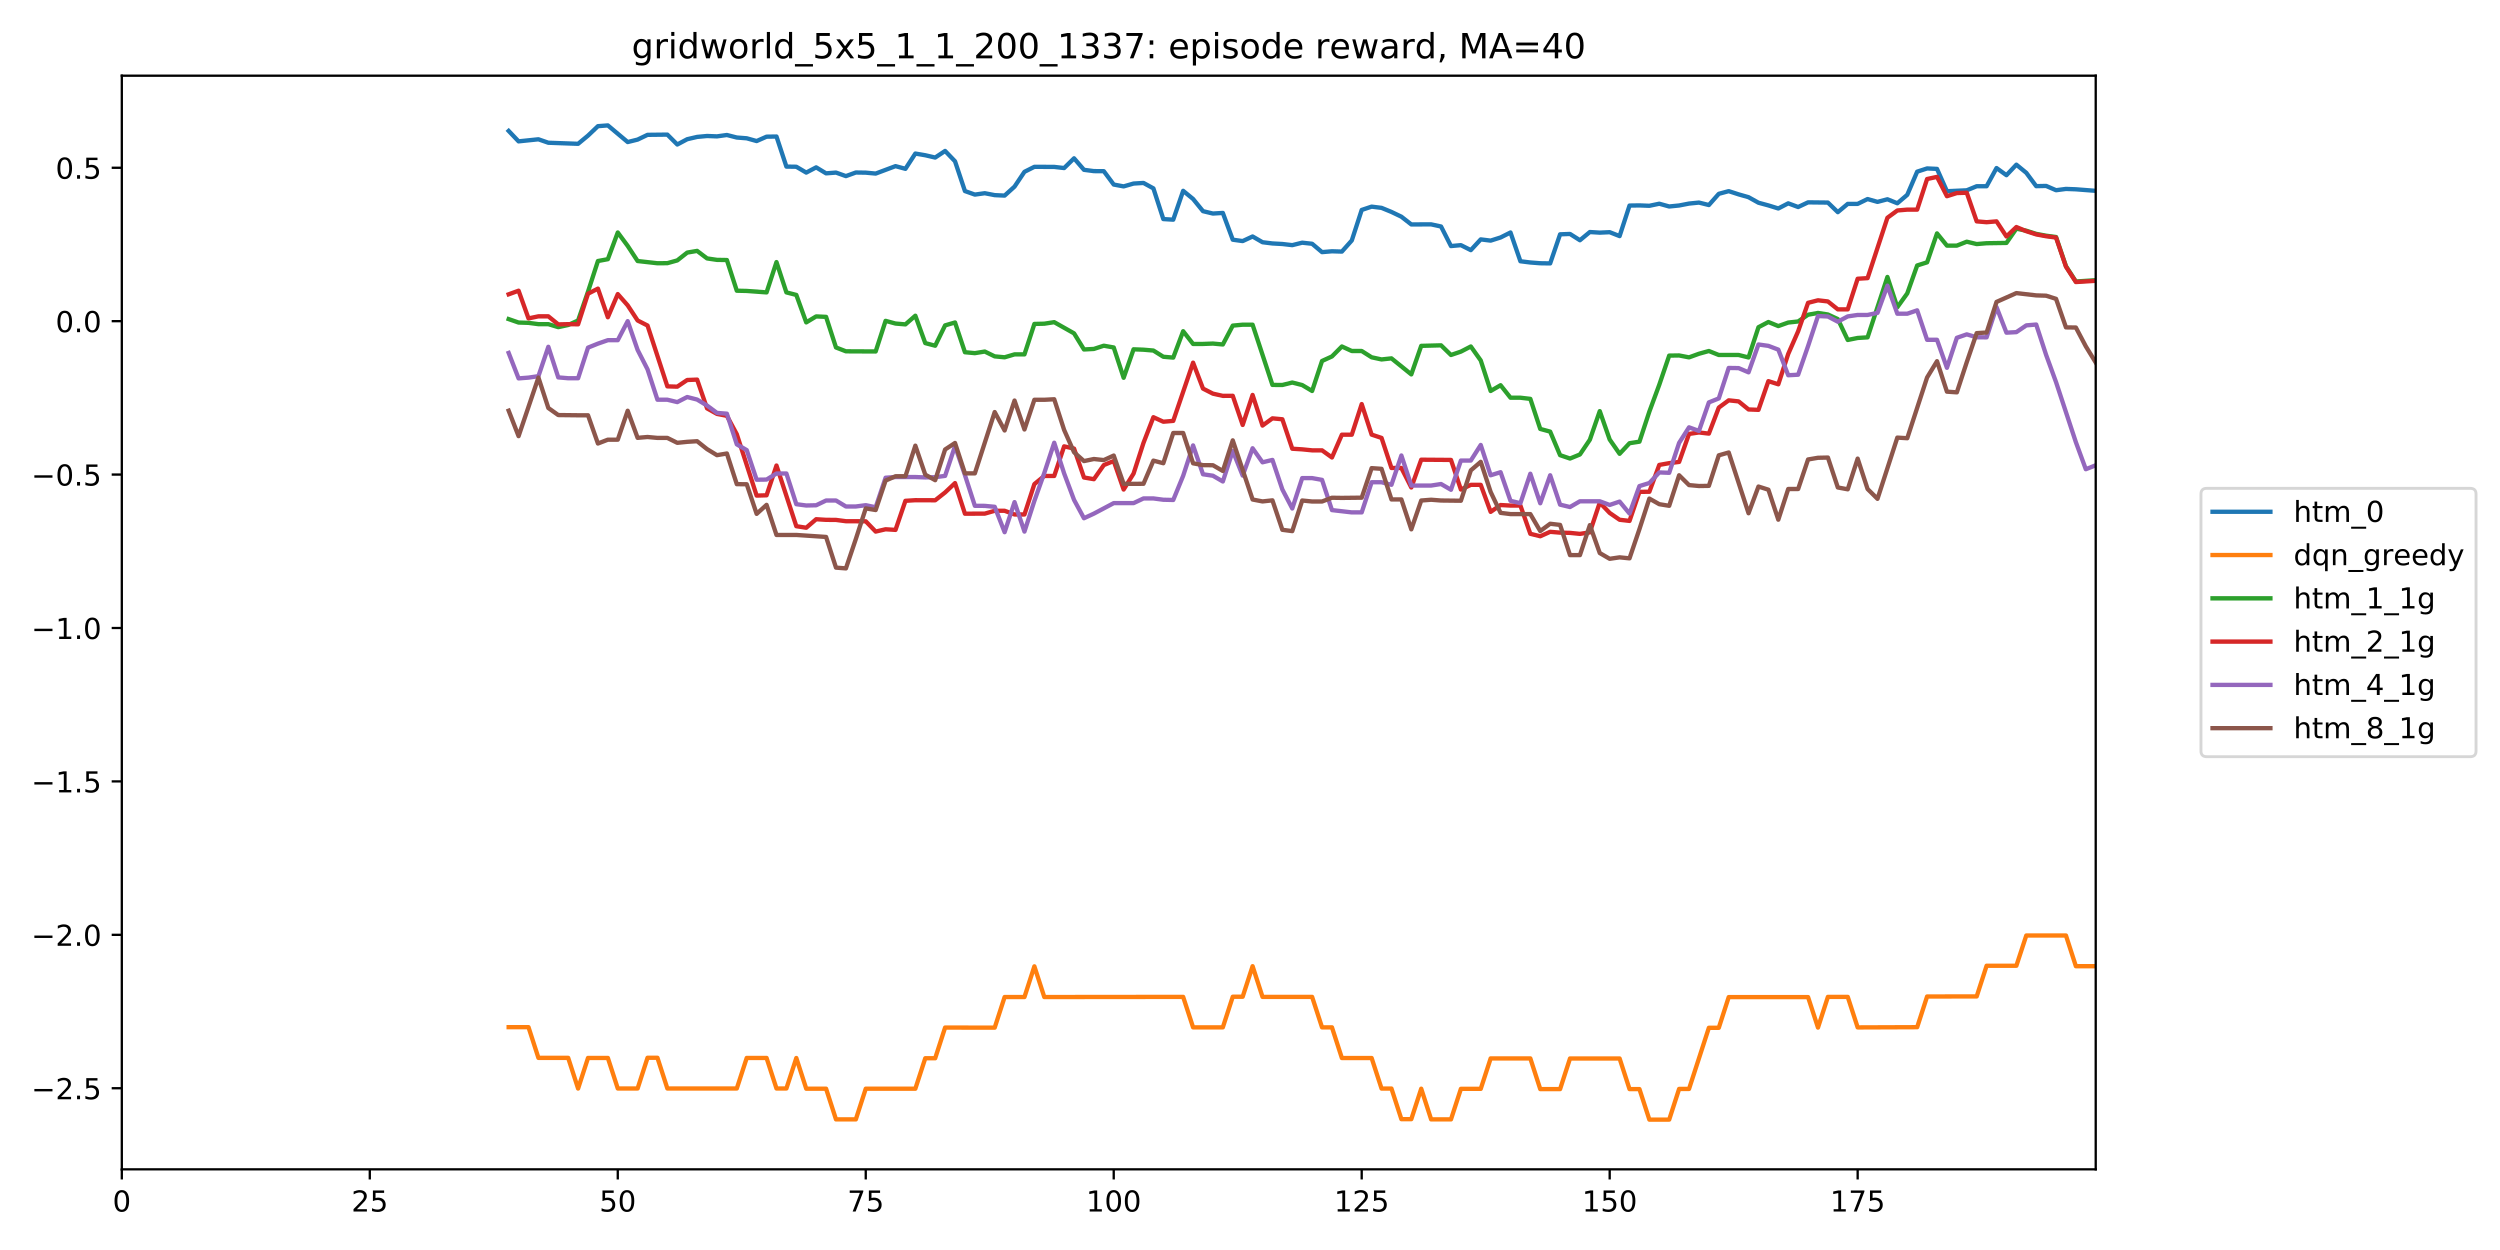 <?xml version="1.0" encoding="utf-8" standalone="no"?>
<!DOCTYPE svg PUBLIC "-//W3C//DTD SVG 1.1//EN"
  "http://www.w3.org/Graphics/SVG/1.1/DTD/svg11.dtd">
<!-- Created with matplotlib (https://matplotlib.org/) -->
<svg height="432pt" version="1.1" viewBox="0 0 864 432" width="864pt" xmlns="http://www.w3.org/2000/svg" xmlns:xlink="http://www.w3.org/1999/xlink">
 <defs>
  <style type="text/css">
*{stroke-linecap:butt;stroke-linejoin:round;}
  </style>
 </defs>
 <g id="figure_1">
  <g id="patch_1">
   <path d="M 0 432 
L 864 432 
L 864 0 
L 0 0 
z
" style="fill:#ffffff;"/>
  </g>
  <g id="axes_1">
   <g id="patch_2">
    <path d="M 42.1 404.12 
L 724.28 404.12 
L 724.28 26.16 
L 42.1 26.16 
z
" style="fill:#ffffff;"/>
   </g>
   <g id="matplotlib.axis_1">
    <g id="xtick_1">
     <g id="line2d_1">
      <defs>
       <path d="M 0 0 
L 0 3.5 
" id="m4842515c91" style="stroke:#000000;stroke-width:0.8;"/>
      </defs>
      <g>
       <use style="stroke:#000000;stroke-width:0.8;" x="42.1" xlink:href="#m4842515c91" y="404.12"/>
      </g>
     </g>
     <g id="text_1">
      <!-- 0 -->
      <defs>
       <path d="M 31.781 66.406 
Q 24.172 66.406 20.328 58.906 
Q 16.5 51.422 16.5 36.375 
Q 16.5 21.391 20.328 13.891 
Q 24.172 6.391 31.781 6.391 
Q 39.453 6.391 43.281 13.891 
Q 47.125 21.391 47.125 36.375 
Q 47.125 51.422 43.281 58.906 
Q 39.453 66.406 31.781 66.406 
z
M 31.781 74.219 
Q 44.047 74.219 50.516 64.516 
Q 56.984 54.828 56.984 36.375 
Q 56.984 17.969 50.516 8.266 
Q 44.047 -1.422 31.781 -1.422 
Q 19.531 -1.422 13.062 8.266 
Q 6.594 17.969 6.594 36.375 
Q 6.594 54.828 13.062 64.516 
Q 19.531 74.219 31.781 74.219 
z
" id="DejaVuSans-48"/>
      </defs>
      <g transform="translate(38.919 418.718)scale(0.1 -0.1)">
       <use xlink:href="#DejaVuSans-48"/>
      </g>
     </g>
    </g>
    <g id="xtick_2">
     <g id="line2d_2">
      <g>
       <use style="stroke:#000000;stroke-width:0.8;" x="127.801" xlink:href="#m4842515c91" y="404.12"/>
      </g>
     </g>
     <g id="text_2">
      <!-- 25 -->
      <defs>
       <path d="M 19.188 8.297 
L 53.609 8.297 
L 53.609 0 
L 7.328 0 
L 7.328 8.297 
Q 12.938 14.109 22.625 23.891 
Q 32.328 33.688 34.812 36.531 
Q 39.547 41.844 41.422 45.531 
Q 43.312 49.219 43.312 52.781 
Q 43.312 58.594 39.234 62.25 
Q 35.156 65.922 28.609 65.922 
Q 23.969 65.922 18.812 64.312 
Q 13.672 62.703 7.812 59.422 
L 7.812 69.391 
Q 13.766 71.781 18.938 73 
Q 24.125 74.219 28.422 74.219 
Q 39.75 74.219 46.484 68.547 
Q 53.219 62.891 53.219 53.422 
Q 53.219 48.922 51.531 44.891 
Q 49.859 40.875 45.406 35.406 
Q 44.188 33.984 37.641 27.219 
Q 31.109 20.453 19.188 8.297 
z
" id="DejaVuSans-50"/>
       <path d="M 10.797 72.906 
L 49.516 72.906 
L 49.516 64.594 
L 19.828 64.594 
L 19.828 46.734 
Q 21.969 47.469 24.109 47.828 
Q 26.266 48.188 28.422 48.188 
Q 40.625 48.188 47.75 41.5 
Q 54.891 34.812 54.891 23.391 
Q 54.891 11.625 47.562 5.094 
Q 40.234 -1.422 26.906 -1.422 
Q 22.312 -1.422 17.547 -0.641 
Q 12.797 0.141 7.719 1.703 
L 7.719 11.625 
Q 12.109 9.234 16.797 8.062 
Q 21.484 6.891 26.703 6.891 
Q 35.156 6.891 40.078 11.328 
Q 45.016 15.766 45.016 23.391 
Q 45.016 31 40.078 35.438 
Q 35.156 39.891 26.703 39.891 
Q 22.75 39.891 18.812 39.016 
Q 14.891 38.141 10.797 36.281 
z
" id="DejaVuSans-53"/>
      </defs>
      <g transform="translate(121.439 418.718)scale(0.1 -0.1)">
       <use xlink:href="#DejaVuSans-50"/>
       <use x="63.623" xlink:href="#DejaVuSans-53"/>
      </g>
     </g>
    </g>
    <g id="xtick_3">
     <g id="line2d_3">
      <g>
       <use style="stroke:#000000;stroke-width:0.8;" x="213.502" xlink:href="#m4842515c91" y="404.12"/>
      </g>
     </g>
     <g id="text_3">
      <!-- 50 -->
      <g transform="translate(207.14 418.718)scale(0.1 -0.1)">
       <use xlink:href="#DejaVuSans-53"/>
       <use x="63.623" xlink:href="#DejaVuSans-48"/>
      </g>
     </g>
    </g>
    <g id="xtick_4">
     <g id="line2d_4">
      <g>
       <use style="stroke:#000000;stroke-width:0.8;" x="299.203" xlink:href="#m4842515c91" y="404.12"/>
      </g>
     </g>
     <g id="text_4">
      <!-- 75 -->
      <defs>
       <path d="M 8.203 72.906 
L 55.078 72.906 
L 55.078 68.703 
L 28.609 0 
L 18.312 0 
L 43.219 64.594 
L 8.203 64.594 
z
" id="DejaVuSans-55"/>
      </defs>
      <g transform="translate(292.841 418.718)scale(0.1 -0.1)">
       <use xlink:href="#DejaVuSans-55"/>
       <use x="63.623" xlink:href="#DejaVuSans-53"/>
      </g>
     </g>
    </g>
    <g id="xtick_5">
     <g id="line2d_5">
      <g>
       <use style="stroke:#000000;stroke-width:0.8;" x="384.904" xlink:href="#m4842515c91" y="404.12"/>
      </g>
     </g>
     <g id="text_5">
      <!-- 100 -->
      <defs>
       <path d="M 12.406 8.297 
L 28.516 8.297 
L 28.516 63.922 
L 10.984 60.406 
L 10.984 69.391 
L 28.422 72.906 
L 38.281 72.906 
L 38.281 8.297 
L 54.391 8.297 
L 54.391 0 
L 12.406 0 
z
" id="DejaVuSans-49"/>
      </defs>
      <g transform="translate(375.36 418.718)scale(0.1 -0.1)">
       <use xlink:href="#DejaVuSans-49"/>
       <use x="63.623" xlink:href="#DejaVuSans-48"/>
       <use x="127.246" xlink:href="#DejaVuSans-48"/>
      </g>
     </g>
    </g>
    <g id="xtick_6">
     <g id="line2d_6">
      <g>
       <use style="stroke:#000000;stroke-width:0.8;" x="470.605" xlink:href="#m4842515c91" y="404.12"/>
      </g>
     </g>
     <g id="text_6">
      <!-- 125 -->
      <g transform="translate(461.061 418.718)scale(0.1 -0.1)">
       <use xlink:href="#DejaVuSans-49"/>
       <use x="63.623" xlink:href="#DejaVuSans-50"/>
       <use x="127.246" xlink:href="#DejaVuSans-53"/>
      </g>
     </g>
    </g>
    <g id="xtick_7">
     <g id="line2d_7">
      <g>
       <use style="stroke:#000000;stroke-width:0.8;" x="556.306" xlink:href="#m4842515c91" y="404.12"/>
      </g>
     </g>
     <g id="text_7">
      <!-- 150 -->
      <g transform="translate(546.762 418.718)scale(0.1 -0.1)">
       <use xlink:href="#DejaVuSans-49"/>
       <use x="63.623" xlink:href="#DejaVuSans-53"/>
       <use x="127.246" xlink:href="#DejaVuSans-48"/>
      </g>
     </g>
    </g>
    <g id="xtick_8">
     <g id="line2d_8">
      <g>
       <use style="stroke:#000000;stroke-width:0.8;" x="642.007" xlink:href="#m4842515c91" y="404.12"/>
      </g>
     </g>
     <g id="text_8">
      <!-- 175 -->
      <g transform="translate(632.463 418.718)scale(0.1 -0.1)">
       <use xlink:href="#DejaVuSans-49"/>
       <use x="63.623" xlink:href="#DejaVuSans-55"/>
       <use x="127.246" xlink:href="#DejaVuSans-53"/>
      </g>
     </g>
    </g>
   </g>
   <g id="matplotlib.axis_2">
    <g id="ytick_1">
     <g id="line2d_9">
      <defs>
       <path d="M 0 0 
L -3.5 0 
" id="m184272578c" style="stroke:#000000;stroke-width:0.8;"/>
      </defs>
      <g>
       <use style="stroke:#000000;stroke-width:0.8;" x="42.1" xlink:href="#m184272578c" y="376.097"/>
      </g>
     </g>
     <g id="text_9">
      <!-- −2.5 -->
      <defs>
       <path d="M 10.594 35.5 
L 73.188 35.5 
L 73.188 27.203 
L 10.594 27.203 
z
" id="DejaVuSans-8722"/>
       <path d="M 10.688 12.406 
L 21 12.406 
L 21 0 
L 10.688 0 
z
" id="DejaVuSans-46"/>
      </defs>
      <g transform="translate(10.817 379.897)scale(0.1 -0.1)">
       <use xlink:href="#DejaVuSans-8722"/>
       <use x="83.789" xlink:href="#DejaVuSans-50"/>
       <use x="147.412" xlink:href="#DejaVuSans-46"/>
       <use x="179.199" xlink:href="#DejaVuSans-53"/>
      </g>
     </g>
    </g>
    <g id="ytick_2">
     <g id="line2d_10">
      <g>
       <use style="stroke:#000000;stroke-width:0.8;" x="42.1" xlink:href="#m184272578c" y="323.077"/>
      </g>
     </g>
     <g id="text_10">
      <!-- −2.0 -->
      <g transform="translate(10.817 326.876)scale(0.1 -0.1)">
       <use xlink:href="#DejaVuSans-8722"/>
       <use x="83.789" xlink:href="#DejaVuSans-50"/>
       <use x="147.412" xlink:href="#DejaVuSans-46"/>
       <use x="179.199" xlink:href="#DejaVuSans-48"/>
      </g>
     </g>
    </g>
    <g id="ytick_3">
     <g id="line2d_11">
      <g>
       <use style="stroke:#000000;stroke-width:0.8;" x="42.1" xlink:href="#m184272578c" y="270.056"/>
      </g>
     </g>
     <g id="text_11">
      <!-- −1.5 -->
      <g transform="translate(10.817 273.855)scale(0.1 -0.1)">
       <use xlink:href="#DejaVuSans-8722"/>
       <use x="83.789" xlink:href="#DejaVuSans-49"/>
       <use x="147.412" xlink:href="#DejaVuSans-46"/>
       <use x="179.199" xlink:href="#DejaVuSans-53"/>
      </g>
     </g>
    </g>
    <g id="ytick_4">
     <g id="line2d_12">
      <g>
       <use style="stroke:#000000;stroke-width:0.8;" x="42.1" xlink:href="#m184272578c" y="217.035"/>
      </g>
     </g>
     <g id="text_12">
      <!-- −1.0 -->
      <g transform="translate(10.817 220.835)scale(0.1 -0.1)">
       <use xlink:href="#DejaVuSans-8722"/>
       <use x="83.789" xlink:href="#DejaVuSans-49"/>
       <use x="147.412" xlink:href="#DejaVuSans-46"/>
       <use x="179.199" xlink:href="#DejaVuSans-48"/>
      </g>
     </g>
    </g>
    <g id="ytick_5">
     <g id="line2d_13">
      <g>
       <use style="stroke:#000000;stroke-width:0.8;" x="42.1" xlink:href="#m184272578c" y="164.015"/>
      </g>
     </g>
     <g id="text_13">
      <!-- −0.5 -->
      <g transform="translate(10.817 167.814)scale(0.1 -0.1)">
       <use xlink:href="#DejaVuSans-8722"/>
       <use x="83.789" xlink:href="#DejaVuSans-48"/>
       <use x="147.412" xlink:href="#DejaVuSans-46"/>
       <use x="179.199" xlink:href="#DejaVuSans-53"/>
      </g>
     </g>
    </g>
    <g id="ytick_6">
     <g id="line2d_14">
      <g>
       <use style="stroke:#000000;stroke-width:0.8;" x="42.1" xlink:href="#m184272578c" y="110.994"/>
      </g>
     </g>
     <g id="text_14">
      <!-- 0.0 -->
      <g transform="translate(19.197 114.794)scale(0.1 -0.1)">
       <use xlink:href="#DejaVuSans-48"/>
       <use x="63.623" xlink:href="#DejaVuSans-46"/>
       <use x="95.41" xlink:href="#DejaVuSans-48"/>
      </g>
     </g>
    </g>
    <g id="ytick_7">
     <g id="line2d_15">
      <g>
       <use style="stroke:#000000;stroke-width:0.8;" x="42.1" xlink:href="#m184272578c" y="57.974"/>
      </g>
     </g>
     <g id="text_15">
      <!-- 0.5 -->
      <g transform="translate(19.197 61.773)scale(0.1 -0.1)">
       <use xlink:href="#DejaVuSans-48"/>
       <use x="63.623" xlink:href="#DejaVuSans-46"/>
       <use x="95.41" xlink:href="#DejaVuSans-53"/>
      </g>
     </g>
    </g>
   </g>
   <g id="line2d_16">
    <path clip-path="url(#pe4d58a024f)" d="M 175.794 45.249 
L 179.222 48.854 
L 186.078 48.138 
L 189.506 49.331 
L 199.79 49.702 
L 203.218 46.866 
L 206.646 43.605 
L 210.074 43.34 
L 216.93 49.093 
L 220.358 48.244 
L 223.786 46.601 
L 230.642 46.521 
L 234.07 49.941 
L 237.498 48.112 
L 240.926 47.317 
L 244.354 46.998 
L 247.782 47.131 
L 251.21 46.654 
L 254.638 47.529 
L 258.067 47.794 
L 261.495 48.748 
L 264.923 47.237 
L 268.351 47.184 
L 271.779 57.576 
L 275.207 57.629 
L 278.635 59.644 
L 282.063 57.841 
L 285.491 59.909 
L 288.919 59.644 
L 292.347 60.863 
L 295.775 59.617 
L 299.203 59.67 
L 302.631 59.988 
L 309.487 57.417 
L 312.915 58.345 
L 316.343 53.069 
L 319.771 53.653 
L 323.199 54.448 
L 326.627 52.168 
L 330.055 55.747 
L 333.483 66.033 
L 336.911 67.252 
L 340.339 66.775 
L 343.768 67.438 
L 347.196 67.597 
L 350.624 64.495 
L 354.052 59.379 
L 357.48 57.656 
L 364.336 57.682 
L 367.764 58.08 
L 371.192 54.713 
L 374.62 58.689 
L 378.048 59.14 
L 381.476 59.167 
L 384.904 63.779 
L 388.332 64.416 
L 391.76 63.435 
L 395.188 63.223 
L 398.616 65.105 
L 402.044 75.709 
L 405.472 75.921 
L 408.9 65.953 
L 412.328 68.763 
L 415.756 72.979 
L 419.184 73.8 
L 422.612 73.588 
L 426.041 82.84 
L 429.469 83.318 
L 432.897 81.727 
L 436.325 83.715 
L 439.753 84.139 
L 443.181 84.325 
L 446.609 84.723 
L 450.037 83.874 
L 453.465 84.245 
L 456.893 87.135 
L 460.321 86.843 
L 463.749 86.949 
L 467.177 83.105 
L 470.605 72.554 
L 474.033 71.414 
L 477.461 71.839 
L 480.889 73.244 
L 484.317 74.887 
L 487.745 77.565 
L 494.601 77.538 
L 498.029 78.281 
L 501.457 85.041 
L 504.885 84.723 
L 508.313 86.446 
L 511.742 82.734 
L 515.17 83.158 
L 518.598 82.072 
L 522.026 80.348 
L 525.454 90.29 
L 528.882 90.714 
L 532.31 90.979 
L 535.738 91.032 
L 539.166 80.985 
L 542.594 80.852 
L 546.022 83.026 
L 549.45 80.189 
L 552.878 80.401 
L 556.306 80.242 
L 559.734 81.594 
L 563.162 71.043 
L 566.59 70.99 
L 570.018 71.123 
L 573.446 70.407 
L 576.874 71.361 
L 580.302 71.017 
L 583.73 70.354 
L 587.158 70.009 
L 590.586 70.858 
L 594.014 66.987 
L 597.443 66.059 
L 600.871 67.173 
L 604.299 68.154 
L 607.727 70.062 
L 611.155 70.99 
L 614.583 72.051 
L 618.011 70.274 
L 621.439 71.547 
L 624.867 69.93 
L 631.723 70.009 
L 635.151 73.323 
L 638.579 70.46 
L 642.007 70.46 
L 645.435 68.79 
L 648.863 69.771 
L 652.291 68.869 
L 655.719 70.248 
L 659.147 67.332 
L 662.575 59.326 
L 666.003 58.212 
L 669.431 58.371 
L 672.859 66.086 
L 679.715 65.768 
L 683.144 64.363 
L 686.572 64.363 
L 690 58.08 
L 693.428 60.545 
L 696.856 56.913 
L 700.284 59.723 
L 703.712 64.336 
L 707.14 64.257 
L 710.568 65.741 
L 713.996 65.291 
L 717.424 65.423 
L 724.28 65.953 
L 724.28 65.953 
" style="fill:none;stroke:#1f77b4;stroke-linecap:square;stroke-width:1.5;"/>
   </g>
   <g id="line2d_17">
    <path clip-path="url(#pe4d58a024f)" d="M 175.794 354.995 
L 182.65 354.995 
L 186.078 365.599 
L 196.362 365.599 
L 199.79 376.203 
L 203.218 365.626 
L 210.074 365.626 
L 213.502 376.177 
L 220.358 376.177 
L 223.786 365.573 
L 227.214 365.573 
L 230.642 376.177 
L 254.638 376.177 
L 258.067 365.626 
L 264.923 365.626 
L 268.351 376.177 
L 271.779 376.177 
L 275.207 365.652 
L 278.635 376.256 
L 285.491 376.256 
L 288.919 386.86 
L 295.775 386.86 
L 299.203 376.256 
L 316.343 376.256 
L 319.771 365.732 
L 323.199 365.732 
L 326.627 355.128 
L 343.768 355.154 
L 347.196 344.577 
L 354.052 344.577 
L 357.48 333.972 
L 360.908 344.577 
L 408.9 344.524 
L 412.328 355.048 
L 422.612 355.048 
L 426.041 344.47 
L 429.469 344.47 
L 432.897 333.919 
L 436.325 344.524 
L 453.465 344.524 
L 456.893 355.048 
L 460.321 355.048 
L 463.749 365.652 
L 474.033 365.652 
L 477.461 376.203 
L 480.889 376.203 
L 484.317 386.781 
L 487.745 386.781 
L 491.173 376.256 
L 494.601 386.86 
L 501.457 386.86 
L 504.885 376.309 
L 511.742 376.309 
L 515.17 365.785 
L 528.882 365.785 
L 532.31 376.389 
L 539.166 376.389 
L 542.594 365.811 
L 559.734 365.811 
L 563.162 376.389 
L 566.59 376.389 
L 570.018 386.94 
L 576.874 386.94 
L 580.302 376.336 
L 583.73 376.336 
L 590.586 355.207 
L 594.014 355.207 
L 597.443 344.603 
L 624.867 344.603 
L 628.295 355.128 
L 631.723 344.524 
L 638.579 344.524 
L 642.007 355.075 
L 662.575 354.995 
L 666.003 344.391 
L 683.144 344.364 
L 686.572 333.76 
L 696.856 333.76 
L 700.284 323.315 
L 713.996 323.315 
L 717.424 333.919 
L 724.28 333.919 
L 724.28 333.919 
" style="fill:none;stroke:#ff7f0e;stroke-linecap:square;stroke-width:1.5;"/>
   </g>
   <g id="line2d_18">
    <path clip-path="url(#pe4d58a024f)" d="M 175.794 110.279 
L 179.222 111.471 
L 182.65 111.578 
L 186.078 112.028 
L 189.506 112.028 
L 192.934 113.062 
L 196.362 112.32 
L 199.79 110.756 
L 203.218 100.788 
L 206.646 90.21 
L 210.074 89.574 
L 213.502 80.348 
L 216.93 84.988 
L 220.358 90.21 
L 227.214 90.979 
L 230.642 90.952 
L 234.07 89.998 
L 237.498 87.294 
L 240.926 86.711 
L 244.354 89.309 
L 247.782 89.813 
L 251.21 89.866 
L 254.638 100.47 
L 258.067 100.549 
L 264.923 101.053 
L 268.351 90.581 
L 271.779 101.053 
L 275.207 101.928 
L 278.635 111.418 
L 282.063 109.351 
L 285.491 109.51 
L 288.919 120.087 
L 292.347 121.413 
L 302.631 121.466 
L 306.059 110.888 
L 309.487 111.816 
L 312.915 112.108 
L 316.343 109.112 
L 319.771 118.576 
L 323.199 119.478 
L 326.627 112.452 
L 330.055 111.445 
L 333.483 121.731 
L 336.911 122.049 
L 340.339 121.492 
L 343.768 123.163 
L 347.196 123.481 
L 350.624 122.473 
L 354.052 122.473 
L 357.48 111.949 
L 360.908 111.869 
L 364.336 111.339 
L 371.192 115.209 
L 374.62 120.777 
L 378.048 120.591 
L 381.476 119.478 
L 384.904 120.087 
L 388.332 130.559 
L 391.76 120.724 
L 395.188 120.856 
L 398.616 121.148 
L 402.044 123.295 
L 405.472 123.587 
L 408.9 114.467 
L 412.328 118.868 
L 415.756 118.868 
L 419.184 118.735 
L 422.612 119.053 
L 426.041 112.532 
L 429.469 112.214 
L 432.897 112.214 
L 439.753 133.024 
L 443.181 133.051 
L 446.609 132.203 
L 450.037 133.077 
L 453.465 135.119 
L 456.893 124.753 
L 460.321 123.189 
L 463.749 119.743 
L 467.177 121.307 
L 470.605 121.307 
L 474.033 123.481 
L 477.461 124.223 
L 480.889 123.852 
L 487.745 129.392 
L 491.173 119.531 
L 498.029 119.345 
L 501.457 122.685 
L 504.885 121.519 
L 508.313 119.743 
L 511.742 124.568 
L 515.17 135.119 
L 518.598 133.13 
L 522.026 137.452 
L 525.454 137.452 
L 528.882 137.849 
L 532.31 148.241 
L 535.738 149.169 
L 539.166 157.308 
L 542.594 158.474 
L 546.022 157.069 
L 549.45 151.979 
L 552.878 142.091 
L 556.306 151.9 
L 559.734 156.831 
L 563.162 153.172 
L 566.59 152.642 
L 570.018 142.25 
L 573.446 132.971 
L 576.874 122.897 
L 580.302 122.844 
L 583.73 123.507 
L 587.158 122.261 
L 590.586 121.307 
L 594.014 122.685 
L 600.871 122.685 
L 604.299 123.534 
L 607.727 113.089 
L 611.155 111.286 
L 614.583 112.691 
L 618.011 111.471 
L 621.439 111.1 
L 624.867 108.767 
L 628.295 108.158 
L 631.723 108.688 
L 635.151 110.279 
L 638.579 117.489 
L 642.007 116.8 
L 645.435 116.588 
L 652.291 95.724 
L 655.719 106.169 
L 659.147 101.398 
L 662.575 91.748 
L 666.003 90.661 
L 669.431 80.667 
L 672.859 84.882 
L 676.287 84.882 
L 679.715 83.53 
L 683.144 84.351 
L 686.572 84.06 
L 693.428 83.954 
L 696.856 79.023 
L 700.284 79.739 
L 703.712 80.826 
L 707.14 81.462 
L 710.568 81.912 
L 713.996 91.986 
L 717.424 97.288 
L 724.28 96.838 
L 724.28 96.838 
" style="fill:none;stroke:#2ca02c;stroke-linecap:square;stroke-width:1.5;"/>
   </g>
   <g id="line2d_19">
    <path clip-path="url(#pe4d58a024f)" d="M 175.794 101.716 
L 179.222 100.47 
L 182.65 110.04 
L 186.078 109.324 
L 189.506 109.324 
L 192.934 112.108 
L 196.362 112.028 
L 199.79 112.081 
L 203.218 101.504 
L 206.646 99.754 
L 210.074 109.642 
L 213.502 101.636 
L 216.93 105.533 
L 220.358 110.756 
L 223.786 112.505 
L 230.642 133.528 
L 234.07 133.634 
L 237.498 131.328 
L 240.926 131.195 
L 244.354 141.136 
L 247.782 143.045 
L 251.21 143.708 
L 254.638 150.07 
L 261.495 171.279 
L 264.923 171.173 
L 268.351 160.887 
L 275.207 181.856 
L 278.635 182.387 
L 282.063 179.444 
L 285.491 179.656 
L 288.919 179.682 
L 292.347 180.133 
L 299.203 180.16 
L 302.631 183.712 
L 306.059 182.917 
L 309.487 183.129 
L 312.915 173.081 
L 316.343 172.869 
L 323.199 172.896 
L 326.627 170.192 
L 330.055 166.958 
L 333.483 177.535 
L 340.339 177.509 
L 343.768 176.528 
L 347.196 176.528 
L 350.624 177.8 
L 354.052 177.8 
L 357.48 167.302 
L 360.908 164.492 
L 364.336 164.492 
L 367.764 154.259 
L 371.192 155.028 
L 374.62 165.022 
L 378.048 165.606 
L 381.476 160.728 
L 384.904 159.323 
L 388.332 169.184 
L 391.76 163.67 
L 395.188 153.066 
L 398.616 144.185 
L 402.044 145.749 
L 405.472 145.458 
L 412.328 125.336 
L 415.756 134.297 
L 419.184 136.047 
L 422.612 136.815 
L 426.041 136.789 
L 429.469 146.863 
L 432.897 136.497 
L 436.325 147.075 
L 439.753 144.583 
L 443.181 144.901 
L 446.609 155.081 
L 450.037 155.293 
L 453.465 155.638 
L 456.893 155.638 
L 460.321 158.103 
L 463.749 150.23 
L 467.177 150.23 
L 470.605 139.652 
L 474.033 150.203 
L 477.461 151.343 
L 480.889 161.735 
L 484.317 161.735 
L 487.745 168.469 
L 491.173 158.872 
L 501.457 158.951 
L 504.885 169.184 
L 508.313 167.567 
L 511.742 167.567 
L 515.17 176.899 
L 518.598 174.539 
L 522.026 174.725 
L 525.454 174.725 
L 528.882 184.481 
L 532.31 185.329 
L 535.738 183.792 
L 539.166 184.083 
L 542.594 184.163 
L 546.022 184.507 
L 549.45 183.977 
L 552.878 173.691 
L 556.306 177.27 
L 559.734 179.629 
L 563.162 180.027 
L 566.59 169.98 
L 570.018 169.953 
L 573.446 160.675 
L 576.874 160.065 
L 580.302 159.641 
L 583.73 149.964 
L 587.158 149.461 
L 590.586 149.858 
L 594.014 140.871 
L 597.443 138.353 
L 600.871 138.724 
L 604.299 141.508 
L 607.727 141.64 
L 611.155 131.725 
L 614.583 132.812 
L 618.011 122.314 
L 621.439 114.494 
L 624.867 104.658 
L 628.295 103.783 
L 631.723 104.181 
L 635.151 106.912 
L 638.579 106.912 
L 642.007 96.334 
L 645.435 96.122 
L 652.291 75.258 
L 655.719 72.74 
L 659.147 72.448 
L 662.575 72.448 
L 666.003 61.871 
L 669.431 61.128 
L 672.859 67.809 
L 676.287 66.722 
L 679.715 66.616 
L 683.144 76.504 
L 686.572 76.796 
L 690 76.504 
L 693.428 81.727 
L 696.856 78.466 
L 700.284 79.898 
L 703.712 81.011 
L 707.14 81.647 
L 710.568 82.098 
L 713.996 92.172 
L 717.424 97.474 
L 724.28 97.05 
L 724.28 97.05 
" style="fill:none;stroke:#d62728;stroke-linecap:square;stroke-width:1.5;"/>
   </g>
   <g id="line2d_20">
    <path clip-path="url(#pe4d58a024f)" d="M 175.794 121.97 
L 179.222 130.771 
L 182.65 130.506 
L 186.078 130.002 
L 189.506 119.849 
L 192.934 130.426 
L 196.362 130.718 
L 199.79 130.718 
L 203.218 120.14 
L 206.646 118.762 
L 210.074 117.569 
L 213.502 117.569 
L 216.93 110.994 
L 220.358 120.936 
L 223.786 127.643 
L 227.214 138.141 
L 230.642 138.141 
L 234.07 138.963 
L 237.498 137.213 
L 240.926 138.088 
L 244.354 140.156 
L 247.782 142.701 
L 251.21 142.966 
L 254.638 153.57 
L 258.067 155.558 
L 261.495 165.791 
L 264.923 165.738 
L 268.351 163.644 
L 271.779 163.644 
L 275.207 174.248 
L 278.635 174.699 
L 282.063 174.619 
L 285.491 172.975 
L 288.919 172.975 
L 292.347 175.043 
L 295.775 175.043 
L 299.203 174.592 
L 302.631 175.308 
L 306.059 165.102 
L 309.487 164.863 
L 316.343 164.863 
L 319.771 164.996 
L 323.199 164.916 
L 326.627 164.466 
L 330.055 154.153 
L 333.483 164.2 
L 336.911 174.805 
L 340.339 174.831 
L 343.768 175.149 
L 347.196 183.924 
L 350.624 173.532 
L 354.052 183.712 
L 357.48 173.108 
L 360.908 163.458 
L 364.336 153.013 
L 367.764 163.617 
L 371.192 172.763 
L 374.62 179.099 
L 378.048 177.509 
L 384.904 173.877 
L 391.76 173.877 
L 395.188 172.26 
L 398.616 172.26 
L 402.044 172.71 
L 405.472 172.79 
L 408.9 164.439 
L 412.328 153.941 
L 415.756 163.909 
L 419.184 164.413 
L 422.612 166.401 
L 426.041 155.823 
L 429.469 164.36 
L 432.897 154.922 
L 436.325 159.773 
L 439.753 158.951 
L 443.181 169.158 
L 446.609 175.732 
L 450.037 165.234 
L 453.465 165.234 
L 456.893 165.844 
L 460.321 176.289 
L 467.177 177.084 
L 470.605 177.084 
L 474.033 166.666 
L 477.461 166.666 
L 480.889 167.541 
L 484.317 157.414 
L 487.745 167.806 
L 494.601 167.806 
L 498.029 167.276 
L 501.457 169.264 
L 504.885 159.164 
L 508.313 159.164 
L 511.742 153.782 
L 515.17 164.253 
L 518.598 163.193 
L 522.026 173.081 
L 525.454 173.903 
L 528.882 163.723 
L 532.31 173.93 
L 535.738 164.253 
L 539.166 174.407 
L 542.594 175.229 
L 546.022 173.24 
L 552.878 173.24 
L 556.306 174.513 
L 559.734 173.347 
L 563.162 177.482 
L 566.59 167.991 
L 570.018 166.931 
L 573.446 163.273 
L 576.874 163.405 
L 580.302 153.066 
L 583.73 147.685 
L 587.158 148.931 
L 590.586 139.069 
L 594.014 137.69 
L 597.443 127.166 
L 600.871 127.219 
L 604.299 128.677 
L 607.727 119.053 
L 611.155 119.531 
L 614.583 120.83 
L 618.011 129.684 
L 621.439 129.498 
L 624.867 119.61 
L 628.295 109.218 
L 631.723 109.377 
L 635.151 111.18 
L 638.579 109.351 
L 642.007 108.847 
L 645.435 108.847 
L 648.863 108.131 
L 652.291 98.72 
L 655.719 108.423 
L 659.147 108.423 
L 662.575 107.256 
L 666.003 117.436 
L 669.431 117.436 
L 672.859 127.113 
L 676.287 116.747 
L 679.715 115.554 
L 683.144 116.561 
L 686.572 116.588 
L 690 106.143 
L 693.428 114.971 
L 696.856 114.785 
L 700.284 112.452 
L 703.712 112.161 
L 707.14 122.659 
L 710.568 132.07 
L 717.424 152.828 
L 720.852 162.159 
L 724.28 160.807 
L 724.28 160.807 
" style="fill:none;stroke:#9467bd;stroke-linecap:square;stroke-width:1.5;"/>
   </g>
   <g id="line2d_21">
    <path clip-path="url(#pe4d58a024f)" d="M 175.794 141.932 
L 179.222 150.733 
L 186.078 130.479 
L 189.506 141.004 
L 192.934 143.443 
L 199.79 143.522 
L 203.218 143.522 
L 206.646 153.278 
L 210.074 151.953 
L 213.502 151.953 
L 216.93 141.958 
L 220.358 151.316 
L 223.786 151.025 
L 227.214 151.343 
L 230.642 151.343 
L 234.07 153.04 
L 237.498 152.695 
L 240.926 152.483 
L 244.354 155.213 
L 247.782 157.308 
L 251.21 156.725 
L 254.638 167.329 
L 258.067 167.355 
L 261.495 177.588 
L 264.923 174.486 
L 268.351 184.878 
L 275.207 184.878 
L 285.491 185.568 
L 288.919 196.172 
L 292.347 196.437 
L 295.775 186.284 
L 299.203 175.706 
L 302.631 176.263 
L 306.059 166.083 
L 309.487 164.598 
L 312.915 164.598 
L 316.343 154.021 
L 319.771 164.041 
L 323.199 165.95 
L 326.627 155.346 
L 330.055 153.093 
L 333.483 163.591 
L 336.911 163.591 
L 343.768 142.409 
L 347.196 148.771 
L 350.624 138.432 
L 354.052 148.427 
L 357.48 138.167 
L 360.908 138.167 
L 364.336 137.982 
L 367.764 148.586 
L 371.192 156.3 
L 374.62 159.349 
L 378.048 158.633 
L 381.476 159.004 
L 384.904 157.44 
L 388.332 167.223 
L 395.188 167.196 
L 398.616 159.19 
L 402.044 160.091 
L 405.472 149.646 
L 408.9 149.646 
L 412.328 160.118 
L 415.756 160.754 
L 419.184 160.781 
L 422.612 162.769 
L 426.041 152.191 
L 432.897 172.631 
L 436.325 173.293 
L 439.753 172.922 
L 443.181 183.102 
L 446.609 183.553 
L 450.037 172.975 
L 453.465 173.32 
L 456.893 173.32 
L 460.321 172.021 
L 463.749 172.074 
L 470.605 171.994 
L 474.033 161.788 
L 477.461 162.027 
L 480.889 172.604 
L 484.317 172.604 
L 487.745 182.943 
L 491.173 172.975 
L 494.601 172.71 
L 498.029 172.975 
L 504.885 173.055 
L 508.313 162.557 
L 511.742 159.614 
L 515.17 170.033 
L 518.598 177.244 
L 522.026 177.668 
L 528.882 177.668 
L 532.31 183.526 
L 535.738 181.008 
L 539.166 181.406 
L 542.594 191.851 
L 546.022 191.851 
L 549.45 181.485 
L 552.878 191.135 
L 556.306 193.123 
L 559.734 192.619 
L 563.162 192.964 
L 566.59 182.864 
L 570.018 172.313 
L 573.446 174.248 
L 576.874 174.805 
L 580.302 164.253 
L 583.73 167.647 
L 587.158 167.965 
L 590.586 167.912 
L 594.014 157.361 
L 597.443 156.38 
L 604.299 177.376 
L 607.727 168.15 
L 611.155 169.237 
L 614.583 179.603 
L 618.011 168.999 
L 621.439 168.999 
L 624.867 158.792 
L 628.295 158.209 
L 631.723 158.13 
L 635.151 168.469 
L 638.579 169.105 
L 642.007 158.501 
L 645.435 168.999 
L 648.863 172.392 
L 655.719 151.237 
L 659.147 151.449 
L 666.003 130.453 
L 669.431 124.833 
L 672.859 135.357 
L 676.287 135.596 
L 679.715 125.151 
L 683.144 115.13 
L 686.572 114.918 
L 690 104.34 
L 696.856 101.292 
L 703.712 102.087 
L 707.14 102.193 
L 710.568 103.28 
L 713.996 113.142 
L 717.424 113.195 
L 720.852 119.69 
L 724.28 125.283 
L 724.28 125.283 
" style="fill:none;stroke:#8c564b;stroke-linecap:square;stroke-width:1.5;"/>
   </g>
   <g id="patch_3">
    <path d="M 42.1 404.12 
L 42.1 26.16 
" style="fill:none;stroke:#000000;stroke-linecap:square;stroke-linejoin:miter;stroke-width:0.8;"/>
   </g>
   <g id="patch_4">
    <path d="M 724.28 404.12 
L 724.28 26.16 
" style="fill:none;stroke:#000000;stroke-linecap:square;stroke-linejoin:miter;stroke-width:0.8;"/>
   </g>
   <g id="patch_5">
    <path d="M 42.1 404.12 
L 724.28 404.12 
" style="fill:none;stroke:#000000;stroke-linecap:square;stroke-linejoin:miter;stroke-width:0.8;"/>
   </g>
   <g id="patch_6">
    <path d="M 42.1 26.16 
L 724.28 26.16 
" style="fill:none;stroke:#000000;stroke-linecap:square;stroke-linejoin:miter;stroke-width:0.8;"/>
   </g>
   <g id="text_16">
    <!-- gridworld_5x5_1_1_200_1337: episode reward, MA=40 -->
    <defs>
     <path d="M 45.406 27.984 
Q 45.406 37.75 41.375 43.109 
Q 37.359 48.484 30.078 48.484 
Q 22.859 48.484 18.828 43.109 
Q 14.797 37.75 14.797 27.984 
Q 14.797 18.266 18.828 12.891 
Q 22.859 7.516 30.078 7.516 
Q 37.359 7.516 41.375 12.891 
Q 45.406 18.266 45.406 27.984 
z
M 54.391 6.781 
Q 54.391 -7.172 48.188 -13.984 
Q 42 -20.797 29.203 -20.797 
Q 24.469 -20.797 20.266 -20.094 
Q 16.062 -19.391 12.109 -17.922 
L 12.109 -9.188 
Q 16.062 -11.328 19.922 -12.344 
Q 23.781 -13.375 27.781 -13.375 
Q 36.625 -13.375 41.016 -8.766 
Q 45.406 -4.156 45.406 5.172 
L 45.406 9.625 
Q 42.625 4.781 38.281 2.391 
Q 33.938 0 27.875 0 
Q 17.828 0 11.672 7.656 
Q 5.516 15.328 5.516 27.984 
Q 5.516 40.672 11.672 48.328 
Q 17.828 56 27.875 56 
Q 33.938 56 38.281 53.609 
Q 42.625 51.219 45.406 46.391 
L 45.406 54.688 
L 54.391 54.688 
z
" id="DejaVuSans-103"/>
     <path d="M 41.109 46.297 
Q 39.594 47.172 37.812 47.578 
Q 36.031 48 33.891 48 
Q 26.266 48 22.188 43.047 
Q 18.109 38.094 18.109 28.812 
L 18.109 0 
L 9.078 0 
L 9.078 54.688 
L 18.109 54.688 
L 18.109 46.188 
Q 20.953 51.172 25.484 53.578 
Q 30.031 56 36.531 56 
Q 37.453 56 38.578 55.875 
Q 39.703 55.766 41.062 55.516 
z
" id="DejaVuSans-114"/>
     <path d="M 9.422 54.688 
L 18.406 54.688 
L 18.406 0 
L 9.422 0 
z
M 9.422 75.984 
L 18.406 75.984 
L 18.406 64.594 
L 9.422 64.594 
z
" id="DejaVuSans-105"/>
     <path d="M 45.406 46.391 
L 45.406 75.984 
L 54.391 75.984 
L 54.391 0 
L 45.406 0 
L 45.406 8.203 
Q 42.578 3.328 38.25 0.953 
Q 33.938 -1.422 27.875 -1.422 
Q 17.969 -1.422 11.734 6.484 
Q 5.516 14.406 5.516 27.297 
Q 5.516 40.188 11.734 48.094 
Q 17.969 56 27.875 56 
Q 33.938 56 38.25 53.625 
Q 42.578 51.266 45.406 46.391 
z
M 14.797 27.297 
Q 14.797 17.391 18.875 11.75 
Q 22.953 6.109 30.078 6.109 
Q 37.203 6.109 41.297 11.75 
Q 45.406 17.391 45.406 27.297 
Q 45.406 37.203 41.297 42.844 
Q 37.203 48.484 30.078 48.484 
Q 22.953 48.484 18.875 42.844 
Q 14.797 37.203 14.797 27.297 
z
" id="DejaVuSans-100"/>
     <path d="M 4.203 54.688 
L 13.188 54.688 
L 24.422 12.016 
L 35.594 54.688 
L 46.188 54.688 
L 57.422 12.016 
L 68.609 54.688 
L 77.594 54.688 
L 63.281 0 
L 52.688 0 
L 40.922 44.828 
L 29.109 0 
L 18.5 0 
z
" id="DejaVuSans-119"/>
     <path d="M 30.609 48.391 
Q 23.391 48.391 19.188 42.75 
Q 14.984 37.109 14.984 27.297 
Q 14.984 17.484 19.156 11.844 
Q 23.344 6.203 30.609 6.203 
Q 37.797 6.203 41.984 11.859 
Q 46.188 17.531 46.188 27.297 
Q 46.188 37.016 41.984 42.703 
Q 37.797 48.391 30.609 48.391 
z
M 30.609 56 
Q 42.328 56 49.016 48.375 
Q 55.719 40.766 55.719 27.297 
Q 55.719 13.875 49.016 6.219 
Q 42.328 -1.422 30.609 -1.422 
Q 18.844 -1.422 12.172 6.219 
Q 5.516 13.875 5.516 27.297 
Q 5.516 40.766 12.172 48.375 
Q 18.844 56 30.609 56 
z
" id="DejaVuSans-111"/>
     <path d="M 9.422 75.984 
L 18.406 75.984 
L 18.406 0 
L 9.422 0 
z
" id="DejaVuSans-108"/>
     <path d="M 50.984 -16.609 
L 50.984 -23.578 
L -0.984 -23.578 
L -0.984 -16.609 
z
" id="DejaVuSans-95"/>
     <path d="M 54.891 54.688 
L 35.109 28.078 
L 55.906 0 
L 45.312 0 
L 29.391 21.484 
L 13.484 0 
L 2.875 0 
L 24.125 28.609 
L 4.688 54.688 
L 15.281 54.688 
L 29.781 35.203 
L 44.281 54.688 
z
" id="DejaVuSans-120"/>
     <path d="M 40.578 39.312 
Q 47.656 37.797 51.625 33 
Q 55.609 28.219 55.609 21.188 
Q 55.609 10.406 48.188 4.484 
Q 40.766 -1.422 27.094 -1.422 
Q 22.516 -1.422 17.656 -0.516 
Q 12.797 0.391 7.625 2.203 
L 7.625 11.719 
Q 11.719 9.328 16.594 8.109 
Q 21.484 6.891 26.812 6.891 
Q 36.078 6.891 40.938 10.547 
Q 45.797 14.203 45.797 21.188 
Q 45.797 27.641 41.281 31.266 
Q 36.766 34.906 28.719 34.906 
L 20.219 34.906 
L 20.219 43.016 
L 29.109 43.016 
Q 36.375 43.016 40.234 45.922 
Q 44.094 48.828 44.094 54.297 
Q 44.094 59.906 40.109 62.906 
Q 36.141 65.922 28.719 65.922 
Q 24.656 65.922 20.016 65.031 
Q 15.375 64.156 9.812 62.312 
L 9.812 71.094 
Q 15.438 72.656 20.344 73.438 
Q 25.25 74.219 29.594 74.219 
Q 40.828 74.219 47.359 69.109 
Q 53.906 64.016 53.906 55.328 
Q 53.906 49.266 50.438 45.094 
Q 46.969 40.922 40.578 39.312 
z
" id="DejaVuSans-51"/>
     <path d="M 11.719 12.406 
L 22.016 12.406 
L 22.016 0 
L 11.719 0 
z
M 11.719 51.703 
L 22.016 51.703 
L 22.016 39.312 
L 11.719 39.312 
z
" id="DejaVuSans-58"/>
     <path id="DejaVuSans-32"/>
     <path d="M 56.203 29.594 
L 56.203 25.203 
L 14.891 25.203 
Q 15.484 15.922 20.484 11.062 
Q 25.484 6.203 34.422 6.203 
Q 39.594 6.203 44.453 7.469 
Q 49.312 8.734 54.109 11.281 
L 54.109 2.781 
Q 49.266 0.734 44.188 -0.344 
Q 39.109 -1.422 33.891 -1.422 
Q 20.797 -1.422 13.156 6.188 
Q 5.516 13.812 5.516 26.812 
Q 5.516 40.234 12.766 48.109 
Q 20.016 56 32.328 56 
Q 43.359 56 49.781 48.891 
Q 56.203 41.797 56.203 29.594 
z
M 47.219 32.234 
Q 47.125 39.594 43.094 43.984 
Q 39.062 48.391 32.422 48.391 
Q 24.906 48.391 20.391 44.141 
Q 15.875 39.891 15.188 32.172 
z
" id="DejaVuSans-101"/>
     <path d="M 18.109 8.203 
L 18.109 -20.797 
L 9.078 -20.797 
L 9.078 54.688 
L 18.109 54.688 
L 18.109 46.391 
Q 20.953 51.266 25.266 53.625 
Q 29.594 56 35.594 56 
Q 45.562 56 51.781 48.094 
Q 58.016 40.188 58.016 27.297 
Q 58.016 14.406 51.781 6.484 
Q 45.562 -1.422 35.594 -1.422 
Q 29.594 -1.422 25.266 0.953 
Q 20.953 3.328 18.109 8.203 
z
M 48.688 27.297 
Q 48.688 37.203 44.609 42.844 
Q 40.531 48.484 33.406 48.484 
Q 26.266 48.484 22.188 42.844 
Q 18.109 37.203 18.109 27.297 
Q 18.109 17.391 22.188 11.75 
Q 26.266 6.109 33.406 6.109 
Q 40.531 6.109 44.609 11.75 
Q 48.688 17.391 48.688 27.297 
z
" id="DejaVuSans-112"/>
     <path d="M 44.281 53.078 
L 44.281 44.578 
Q 40.484 46.531 36.375 47.5 
Q 32.281 48.484 27.875 48.484 
Q 21.188 48.484 17.844 46.438 
Q 14.5 44.391 14.5 40.281 
Q 14.5 37.156 16.891 35.375 
Q 19.281 33.594 26.516 31.984 
L 29.594 31.297 
Q 39.156 29.25 43.188 25.516 
Q 47.219 21.781 47.219 15.094 
Q 47.219 7.469 41.188 3.016 
Q 35.156 -1.422 24.609 -1.422 
Q 20.219 -1.422 15.453 -0.562 
Q 10.688 0.297 5.422 2 
L 5.422 11.281 
Q 10.406 8.688 15.234 7.391 
Q 20.062 6.109 24.812 6.109 
Q 31.156 6.109 34.562 8.281 
Q 37.984 10.453 37.984 14.406 
Q 37.984 18.062 35.516 20.016 
Q 33.062 21.969 24.703 23.781 
L 21.578 24.516 
Q 13.234 26.266 9.516 29.906 
Q 5.812 33.547 5.812 39.891 
Q 5.812 47.609 11.281 51.797 
Q 16.75 56 26.812 56 
Q 31.781 56 36.172 55.266 
Q 40.578 54.547 44.281 53.078 
z
" id="DejaVuSans-115"/>
     <path d="M 34.281 27.484 
Q 23.391 27.484 19.188 25 
Q 14.984 22.516 14.984 16.5 
Q 14.984 11.719 18.141 8.906 
Q 21.297 6.109 26.703 6.109 
Q 34.188 6.109 38.703 11.406 
Q 43.219 16.703 43.219 25.484 
L 43.219 27.484 
z
M 52.203 31.203 
L 52.203 0 
L 43.219 0 
L 43.219 8.297 
Q 40.141 3.328 35.547 0.953 
Q 30.953 -1.422 24.312 -1.422 
Q 15.922 -1.422 10.953 3.297 
Q 6 8.016 6 15.922 
Q 6 25.141 12.172 29.828 
Q 18.359 34.516 30.609 34.516 
L 43.219 34.516 
L 43.219 35.406 
Q 43.219 41.609 39.141 45 
Q 35.062 48.391 27.688 48.391 
Q 23 48.391 18.547 47.266 
Q 14.109 46.141 10.016 43.891 
L 10.016 52.203 
Q 14.938 54.109 19.578 55.047 
Q 24.219 56 28.609 56 
Q 40.484 56 46.344 49.844 
Q 52.203 43.703 52.203 31.203 
z
" id="DejaVuSans-97"/>
     <path d="M 11.719 12.406 
L 22.016 12.406 
L 22.016 4 
L 14.016 -11.625 
L 7.719 -11.625 
L 11.719 4 
z
" id="DejaVuSans-44"/>
     <path d="M 9.812 72.906 
L 24.516 72.906 
L 43.109 23.297 
L 61.812 72.906 
L 76.516 72.906 
L 76.516 0 
L 66.891 0 
L 66.891 64.016 
L 48.094 14.016 
L 38.188 14.016 
L 19.391 64.016 
L 19.391 0 
L 9.812 0 
z
" id="DejaVuSans-77"/>
     <path d="M 34.188 63.188 
L 20.797 26.906 
L 47.609 26.906 
z
M 28.609 72.906 
L 39.797 72.906 
L 67.578 0 
L 57.328 0 
L 50.688 18.703 
L 17.828 18.703 
L 11.188 0 
L 0.781 0 
z
" id="DejaVuSans-65"/>
     <path d="M 10.594 45.406 
L 73.188 45.406 
L 73.188 37.203 
L 10.594 37.203 
z
M 10.594 25.484 
L 73.188 25.484 
L 73.188 17.188 
L 10.594 17.188 
z
" id="DejaVuSans-61"/>
     <path d="M 37.797 64.312 
L 12.891 25.391 
L 37.797 25.391 
z
M 35.203 72.906 
L 47.609 72.906 
L 47.609 25.391 
L 58.016 25.391 
L 58.016 17.188 
L 47.609 17.188 
L 47.609 0 
L 37.797 0 
L 37.797 17.188 
L 4.891 17.188 
L 4.891 26.703 
z
" id="DejaVuSans-52"/>
    </defs>
    <g transform="translate(218.301 20.16)scale(0.12 -0.12)">
     <use xlink:href="#DejaVuSans-103"/>
     <use x="63.477" xlink:href="#DejaVuSans-114"/>
     <use x="104.59" xlink:href="#DejaVuSans-105"/>
     <use x="132.373" xlink:href="#DejaVuSans-100"/>
     <use x="195.85" xlink:href="#DejaVuSans-119"/>
     <use x="277.637" xlink:href="#DejaVuSans-111"/>
     <use x="338.818" xlink:href="#DejaVuSans-114"/>
     <use x="379.932" xlink:href="#DejaVuSans-108"/>
     <use x="407.715" xlink:href="#DejaVuSans-100"/>
     <use x="471.191" xlink:href="#DejaVuSans-95"/>
     <use x="521.191" xlink:href="#DejaVuSans-53"/>
     <use x="584.814" xlink:href="#DejaVuSans-120"/>
     <use x="643.994" xlink:href="#DejaVuSans-53"/>
     <use x="707.617" xlink:href="#DejaVuSans-95"/>
     <use x="757.617" xlink:href="#DejaVuSans-49"/>
     <use x="821.24" xlink:href="#DejaVuSans-95"/>
     <use x="871.24" xlink:href="#DejaVuSans-49"/>
     <use x="934.863" xlink:href="#DejaVuSans-95"/>
     <use x="984.863" xlink:href="#DejaVuSans-50"/>
     <use x="1048.486" xlink:href="#DejaVuSans-48"/>
     <use x="1112.109" xlink:href="#DejaVuSans-48"/>
     <use x="1175.732" xlink:href="#DejaVuSans-95"/>
     <use x="1225.732" xlink:href="#DejaVuSans-49"/>
     <use x="1289.355" xlink:href="#DejaVuSans-51"/>
     <use x="1352.979" xlink:href="#DejaVuSans-51"/>
     <use x="1416.602" xlink:href="#DejaVuSans-55"/>
     <use x="1480.225" xlink:href="#DejaVuSans-58"/>
     <use x="1513.916" xlink:href="#DejaVuSans-32"/>
     <use x="1545.703" xlink:href="#DejaVuSans-101"/>
     <use x="1607.227" xlink:href="#DejaVuSans-112"/>
     <use x="1670.703" xlink:href="#DejaVuSans-105"/>
     <use x="1698.486" xlink:href="#DejaVuSans-115"/>
     <use x="1750.586" xlink:href="#DejaVuSans-111"/>
     <use x="1811.768" xlink:href="#DejaVuSans-100"/>
     <use x="1875.244" xlink:href="#DejaVuSans-101"/>
     <use x="1936.768" xlink:href="#DejaVuSans-32"/>
     <use x="1968.555" xlink:href="#DejaVuSans-114"/>
     <use x="2009.637" xlink:href="#DejaVuSans-101"/>
     <use x="2071.16" xlink:href="#DejaVuSans-119"/>
     <use x="2152.947" xlink:href="#DejaVuSans-97"/>
     <use x="2214.227" xlink:href="#DejaVuSans-114"/>
     <use x="2255.324" xlink:href="#DejaVuSans-100"/>
     <use x="2318.801" xlink:href="#DejaVuSans-44"/>
     <use x="2350.588" xlink:href="#DejaVuSans-32"/>
     <use x="2382.375" xlink:href="#DejaVuSans-77"/>
     <use x="2468.654" xlink:href="#DejaVuSans-65"/>
     <use x="2537.062" xlink:href="#DejaVuSans-61"/>
     <use x="2620.852" xlink:href="#DejaVuSans-52"/>
     <use x="2684.475" xlink:href="#DejaVuSans-48"/>
    </g>
   </g>
   <g id="legend_1">
    <g id="patch_7">
     <path d="M 762.652 261.509 
L 853.716 261.509 
Q 855.716 261.509 855.716 259.509 
L 855.716 170.771 
Q 855.716 168.771 853.716 168.771 
L 762.652 168.771 
Q 760.652 168.771 760.652 170.771 
L 760.652 259.509 
Q 760.652 261.509 762.652 261.509 
z
" style="fill:#ffffff;opacity:0.8;stroke:#cccccc;stroke-linejoin:miter;"/>
    </g>
    <g id="line2d_22">
     <path d="M 764.652 176.87 
L 784.652 176.87 
" style="fill:none;stroke:#1f77b4;stroke-linecap:square;stroke-width:1.5;"/>
    </g>
    <g id="line2d_23"/>
    <g id="text_17">
     <!-- htm_0 -->
     <defs>
      <path d="M 54.891 33.016 
L 54.891 0 
L 45.906 0 
L 45.906 32.719 
Q 45.906 40.484 42.875 44.328 
Q 39.844 48.188 33.797 48.188 
Q 26.516 48.188 22.312 43.547 
Q 18.109 38.922 18.109 30.906 
L 18.109 0 
L 9.078 0 
L 9.078 75.984 
L 18.109 75.984 
L 18.109 46.188 
Q 21.344 51.125 25.703 53.562 
Q 30.078 56 35.797 56 
Q 45.219 56 50.047 50.172 
Q 54.891 44.344 54.891 33.016 
z
" id="DejaVuSans-104"/>
      <path d="M 18.312 70.219 
L 18.312 54.688 
L 36.812 54.688 
L 36.812 47.703 
L 18.312 47.703 
L 18.312 18.016 
Q 18.312 11.328 20.141 9.422 
Q 21.969 7.516 27.594 7.516 
L 36.812 7.516 
L 36.812 0 
L 27.594 0 
Q 17.188 0 13.234 3.875 
Q 9.281 7.766 9.281 18.016 
L 9.281 47.703 
L 2.688 47.703 
L 2.688 54.688 
L 9.281 54.688 
L 9.281 70.219 
z
" id="DejaVuSans-116"/>
      <path d="M 52 44.188 
Q 55.375 50.25 60.062 53.125 
Q 64.75 56 71.094 56 
Q 79.641 56 84.281 50.016 
Q 88.922 44.047 88.922 33.016 
L 88.922 0 
L 79.891 0 
L 79.891 32.719 
Q 79.891 40.578 77.094 44.375 
Q 74.312 48.188 68.609 48.188 
Q 61.625 48.188 57.562 43.547 
Q 53.516 38.922 53.516 30.906 
L 53.516 0 
L 44.484 0 
L 44.484 32.719 
Q 44.484 40.625 41.703 44.406 
Q 38.922 48.188 33.109 48.188 
Q 26.219 48.188 22.156 43.531 
Q 18.109 38.875 18.109 30.906 
L 18.109 0 
L 9.078 0 
L 9.078 54.688 
L 18.109 54.688 
L 18.109 46.188 
Q 21.188 51.219 25.484 53.609 
Q 29.781 56 35.688 56 
Q 41.656 56 45.828 52.969 
Q 50 49.953 52 44.188 
z
" id="DejaVuSans-109"/>
     </defs>
     <g transform="translate(792.652 180.37)scale(0.1 -0.1)">
      <use xlink:href="#DejaVuSans-104"/>
      <use x="63.379" xlink:href="#DejaVuSans-116"/>
      <use x="102.588" xlink:href="#DejaVuSans-109"/>
      <use x="200" xlink:href="#DejaVuSans-95"/>
      <use x="250" xlink:href="#DejaVuSans-48"/>
     </g>
    </g>
    <g id="line2d_24">
     <path d="M 764.652 191.826 
L 784.652 191.826 
" style="fill:none;stroke:#ff7f0e;stroke-linecap:square;stroke-width:1.5;"/>
    </g>
    <g id="line2d_25"/>
    <g id="text_18">
     <!-- dqn_greedy -->
     <defs>
      <path d="M 14.797 27.297 
Q 14.797 17.391 18.875 11.75 
Q 22.953 6.109 30.078 6.109 
Q 37.203 6.109 41.297 11.75 
Q 45.406 17.391 45.406 27.297 
Q 45.406 37.203 41.297 42.844 
Q 37.203 48.484 30.078 48.484 
Q 22.953 48.484 18.875 42.844 
Q 14.797 37.203 14.797 27.297 
z
M 45.406 8.203 
Q 42.578 3.328 38.25 0.953 
Q 33.938 -1.422 27.875 -1.422 
Q 17.969 -1.422 11.734 6.484 
Q 5.516 14.406 5.516 27.297 
Q 5.516 40.188 11.734 48.094 
Q 17.969 56 27.875 56 
Q 33.938 56 38.25 53.625 
Q 42.578 51.266 45.406 46.391 
L 45.406 54.688 
L 54.391 54.688 
L 54.391 -20.797 
L 45.406 -20.797 
z
" id="DejaVuSans-113"/>
      <path d="M 54.891 33.016 
L 54.891 0 
L 45.906 0 
L 45.906 32.719 
Q 45.906 40.484 42.875 44.328 
Q 39.844 48.188 33.797 48.188 
Q 26.516 48.188 22.312 43.547 
Q 18.109 38.922 18.109 30.906 
L 18.109 0 
L 9.078 0 
L 9.078 54.688 
L 18.109 54.688 
L 18.109 46.188 
Q 21.344 51.125 25.703 53.562 
Q 30.078 56 35.797 56 
Q 45.219 56 50.047 50.172 
Q 54.891 44.344 54.891 33.016 
z
" id="DejaVuSans-110"/>
      <path d="M 32.172 -5.078 
Q 28.375 -14.844 24.75 -17.812 
Q 21.141 -20.797 15.094 -20.797 
L 7.906 -20.797 
L 7.906 -13.281 
L 13.188 -13.281 
Q 16.891 -13.281 18.938 -11.516 
Q 21 -9.766 23.484 -3.219 
L 25.094 0.875 
L 2.984 54.688 
L 12.5 54.688 
L 29.594 11.922 
L 46.688 54.688 
L 56.203 54.688 
z
" id="DejaVuSans-121"/>
     </defs>
     <g transform="translate(792.652 195.326)scale(0.1 -0.1)">
      <use xlink:href="#DejaVuSans-100"/>
      <use x="63.477" xlink:href="#DejaVuSans-113"/>
      <use x="126.953" xlink:href="#DejaVuSans-110"/>
      <use x="190.332" xlink:href="#DejaVuSans-95"/>
      <use x="240.332" xlink:href="#DejaVuSans-103"/>
      <use x="303.809" xlink:href="#DejaVuSans-114"/>
      <use x="344.891" xlink:href="#DejaVuSans-101"/>
      <use x="406.414" xlink:href="#DejaVuSans-101"/>
      <use x="467.938" xlink:href="#DejaVuSans-100"/>
      <use x="531.414" xlink:href="#DejaVuSans-121"/>
     </g>
    </g>
    <g id="line2d_26">
     <path d="M 764.652 206.782 
L 784.652 206.782 
" style="fill:none;stroke:#2ca02c;stroke-linecap:square;stroke-width:1.5;"/>
    </g>
    <g id="line2d_27"/>
    <g id="text_19">
     <!-- htm_1_1g -->
     <g transform="translate(792.652 210.282)scale(0.1 -0.1)">
      <use xlink:href="#DejaVuSans-104"/>
      <use x="63.379" xlink:href="#DejaVuSans-116"/>
      <use x="102.588" xlink:href="#DejaVuSans-109"/>
      <use x="200" xlink:href="#DejaVuSans-95"/>
      <use x="250" xlink:href="#DejaVuSans-49"/>
      <use x="313.623" xlink:href="#DejaVuSans-95"/>
      <use x="363.623" xlink:href="#DejaVuSans-49"/>
      <use x="427.246" xlink:href="#DejaVuSans-103"/>
     </g>
    </g>
    <g id="line2d_28">
     <path d="M 764.652 221.738 
L 784.652 221.738 
" style="fill:none;stroke:#d62728;stroke-linecap:square;stroke-width:1.5;"/>
    </g>
    <g id="line2d_29"/>
    <g id="text_20">
     <!-- htm_2_1g -->
     <g transform="translate(792.652 225.238)scale(0.1 -0.1)">
      <use xlink:href="#DejaVuSans-104"/>
      <use x="63.379" xlink:href="#DejaVuSans-116"/>
      <use x="102.588" xlink:href="#DejaVuSans-109"/>
      <use x="200" xlink:href="#DejaVuSans-95"/>
      <use x="250" xlink:href="#DejaVuSans-50"/>
      <use x="313.623" xlink:href="#DejaVuSans-95"/>
      <use x="363.623" xlink:href="#DejaVuSans-49"/>
      <use x="427.246" xlink:href="#DejaVuSans-103"/>
     </g>
    </g>
    <g id="line2d_30">
     <path d="M 764.652 236.695 
L 784.652 236.695 
" style="fill:none;stroke:#9467bd;stroke-linecap:square;stroke-width:1.5;"/>
    </g>
    <g id="line2d_31"/>
    <g id="text_21">
     <!-- htm_4_1g -->
     <g transform="translate(792.652 240.195)scale(0.1 -0.1)">
      <use xlink:href="#DejaVuSans-104"/>
      <use x="63.379" xlink:href="#DejaVuSans-116"/>
      <use x="102.588" xlink:href="#DejaVuSans-109"/>
      <use x="200" xlink:href="#DejaVuSans-95"/>
      <use x="250" xlink:href="#DejaVuSans-52"/>
      <use x="313.623" xlink:href="#DejaVuSans-95"/>
      <use x="363.623" xlink:href="#DejaVuSans-49"/>
      <use x="427.246" xlink:href="#DejaVuSans-103"/>
     </g>
    </g>
    <g id="line2d_32">
     <path d="M 764.652 251.651 
L 784.652 251.651 
" style="fill:none;stroke:#8c564b;stroke-linecap:square;stroke-width:1.5;"/>
    </g>
    <g id="line2d_33"/>
    <g id="text_22">
     <!-- htm_8_1g -->
     <defs>
      <path d="M 31.781 34.625 
Q 24.75 34.625 20.719 30.859 
Q 16.703 27.094 16.703 20.516 
Q 16.703 13.922 20.719 10.156 
Q 24.75 6.391 31.781 6.391 
Q 38.812 6.391 42.859 10.172 
Q 46.922 13.969 46.922 20.516 
Q 46.922 27.094 42.891 30.859 
Q 38.875 34.625 31.781 34.625 
z
M 21.922 38.812 
Q 15.578 40.375 12.031 44.719 
Q 8.5 49.078 8.5 55.328 
Q 8.5 64.062 14.719 69.141 
Q 20.953 74.219 31.781 74.219 
Q 42.672 74.219 48.875 69.141 
Q 55.078 64.062 55.078 55.328 
Q 55.078 49.078 51.531 44.719 
Q 48 40.375 41.703 38.812 
Q 48.828 37.156 52.797 32.312 
Q 56.781 27.484 56.781 20.516 
Q 56.781 9.906 50.312 4.234 
Q 43.844 -1.422 31.781 -1.422 
Q 19.734 -1.422 13.25 4.234 
Q 6.781 9.906 6.781 20.516 
Q 6.781 27.484 10.781 32.312 
Q 14.797 37.156 21.922 38.812 
z
M 18.312 54.391 
Q 18.312 48.734 21.844 45.562 
Q 25.391 42.391 31.781 42.391 
Q 38.141 42.391 41.719 45.562 
Q 45.312 48.734 45.312 54.391 
Q 45.312 60.062 41.719 63.234 
Q 38.141 66.406 31.781 66.406 
Q 25.391 66.406 21.844 63.234 
Q 18.312 60.062 18.312 54.391 
z
" id="DejaVuSans-56"/>
     </defs>
     <g transform="translate(792.652 255.151)scale(0.1 -0.1)">
      <use xlink:href="#DejaVuSans-104"/>
      <use x="63.379" xlink:href="#DejaVuSans-116"/>
      <use x="102.588" xlink:href="#DejaVuSans-109"/>
      <use x="200" xlink:href="#DejaVuSans-95"/>
      <use x="250" xlink:href="#DejaVuSans-56"/>
      <use x="313.623" xlink:href="#DejaVuSans-95"/>
      <use x="363.623" xlink:href="#DejaVuSans-49"/>
      <use x="427.246" xlink:href="#DejaVuSans-103"/>
     </g>
    </g>
   </g>
  </g>
 </g>
 <defs>
  <clipPath id="pe4d58a024f">
   <rect height="377.96" width="682.18" x="42.1" y="26.16"/>
  </clipPath>
 </defs>
</svg>

